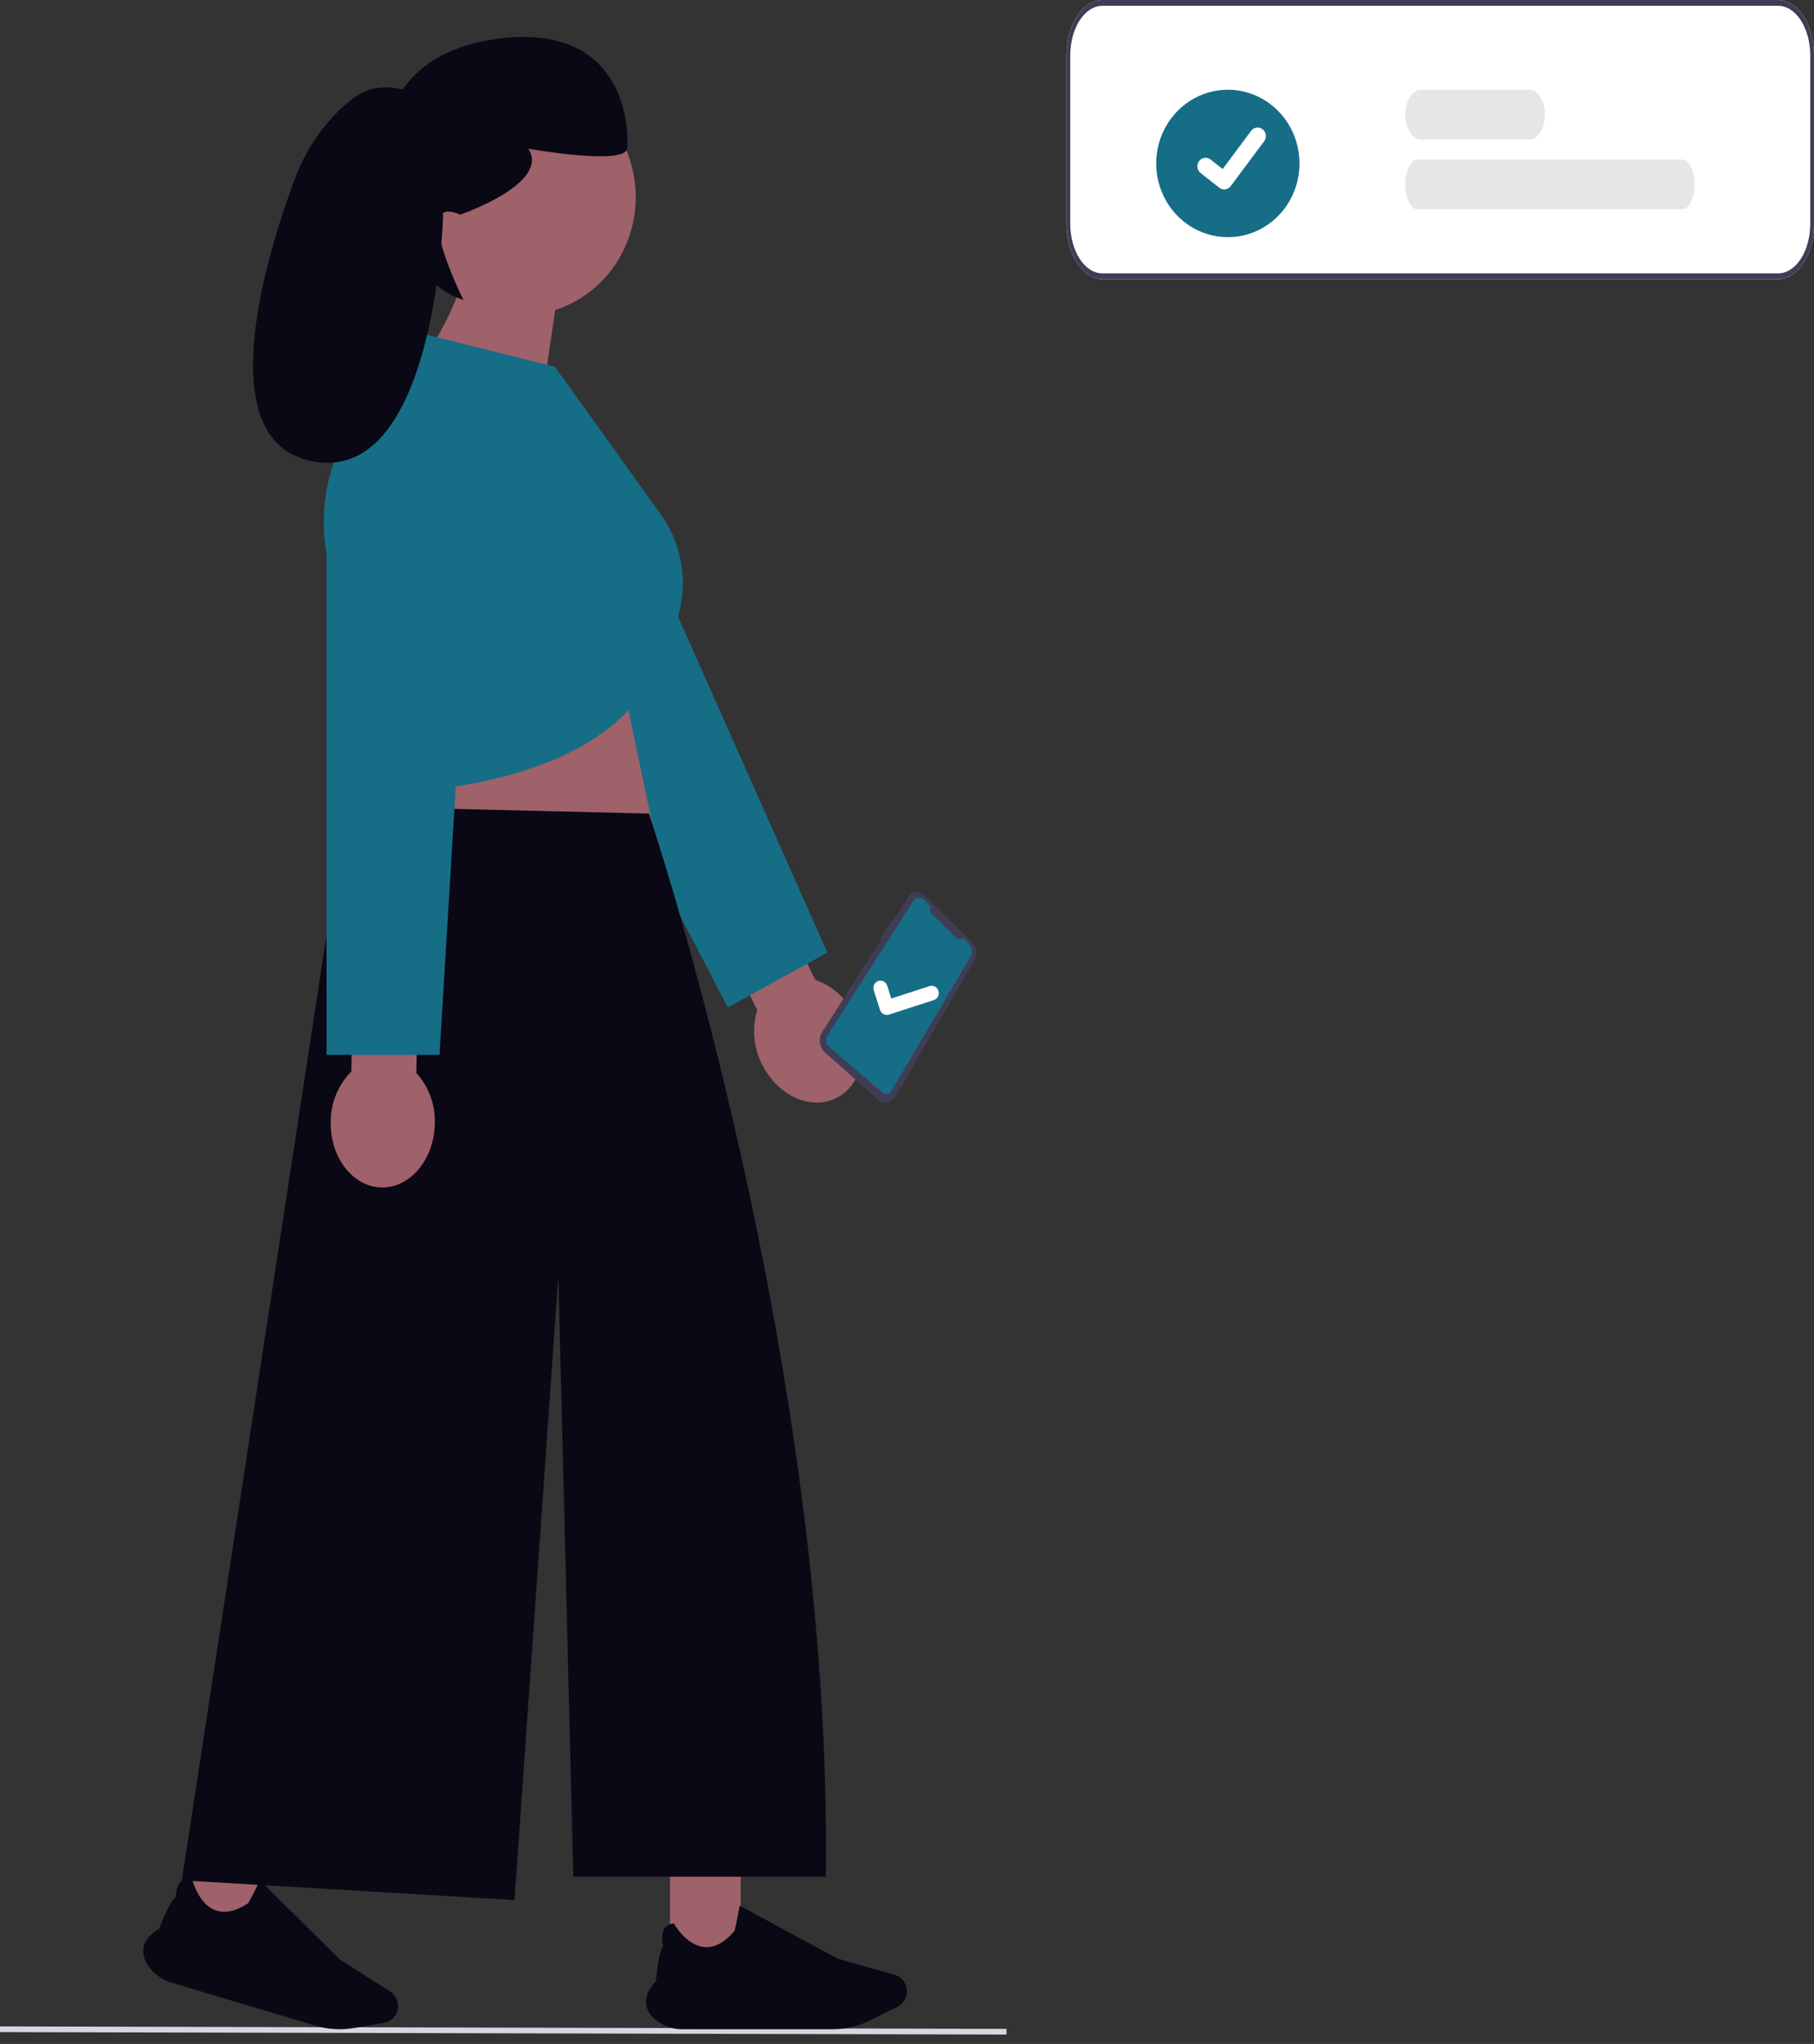 <svg width="182" height="205" viewBox="0 0 182 205" fill="none" xmlns="http://www.w3.org/2000/svg">
<rect x="0" y="0" width="182" height="205" fill="#333333" stroke="none"/>
<path d="M100.986 204.059L-0 203.809V203.24L100.986 203.489V204.059Z" fill="#D6D6E3"/>
<path d="M81.797 98.275L76.738 88.019L70.916 91.057L75.976 101.313C75.702 102.205 75.603 103.145 75.686 104.076C75.768 105.008 76.03 105.913 76.457 106.74C78.034 109.936 81.397 111.439 83.97 110.097C86.542 108.755 87.349 105.075 85.772 101.877C85.375 101.035 84.819 100.283 84.137 99.665C83.454 99.046 82.659 98.574 81.797 98.274V98.275Z" fill="#9F616A"/>
<path d="M47.459 51.907L73.021 101.044L83.016 95.546L60.624 45.197" fill="#166D86"/>
<path d="M61.422 63.423L68.389 96.702L38.025 97.793C38.025 97.793 42.003 74.68 40.591 70.686L61.422 63.423Z" fill="#9F616A"/>
<path d="M67.221 187.268H74.316V196.887H67.221V187.268Z" fill="#9F616A"/>
<path d="M65.785 202.582C65.517 202.389 65.292 202.14 65.124 201.851C64.956 201.562 64.85 201.239 64.811 200.905C64.767 200.21 65.105 199.464 65.816 198.689C65.833 198.466 66.054 195.701 66.546 195.205C66.505 195.057 66.254 194.078 66.665 193.439C66.77 193.285 66.909 193.158 67.07 193.068C67.23 192.978 67.409 192.927 67.592 192.919L67.61 192.917L67.62 192.933C67.632 192.955 68.829 195.094 70.63 195.282C71.663 195.391 72.696 194.843 73.703 193.658C73.738 193.57 74.023 192.126 74.207 191.17L74.214 191.132L84.028 196.437L89.764 198.07C90.091 198.163 90.383 198.357 90.601 198.625C90.819 198.894 90.951 199.224 90.982 199.572C91.012 199.92 90.938 200.27 90.77 200.574C90.602 200.877 90.348 201.121 90.042 201.273L87.261 202.648C86.092 203.224 84.812 203.524 83.515 203.526H68.432C67.471 203.531 66.537 203.199 65.785 202.583L65.785 202.582Z" fill="#090814"/>
<path d="M20.427 182.881L27.24 184.919L24.628 194.155L17.815 192.116L20.427 182.881Z" fill="#9F616A"/>
<path d="M14.886 197.173C14.681 196.911 14.532 196.606 14.45 196.28C14.367 195.954 14.352 195.614 14.407 195.282C14.552 194.602 15.079 193.983 15.973 193.443C16.05 193.233 17.013 190.642 17.62 190.308C17.62 190.154 17.647 189.139 18.214 188.645C18.357 188.528 18.525 188.446 18.704 188.405C18.883 188.365 19.068 188.368 19.246 188.413L19.264 188.416L19.268 188.435C19.274 188.459 19.842 190.856 21.521 191.554C22.483 191.954 23.624 191.727 24.912 190.878C24.971 190.805 25.636 189.499 26.072 188.633L26.089 188.597L34.072 196.513L39.137 199.729C39.426 199.912 39.654 200.182 39.79 200.502C39.926 200.822 39.964 201.178 39.898 201.521C39.833 201.864 39.668 202.178 39.424 202.421C39.181 202.665 38.871 202.827 38.535 202.884L35.492 203.405C34.213 203.623 32.902 203.543 31.656 203.172L17.174 198.839C16.25 198.568 15.443 197.981 14.888 197.173H14.886Z" fill="#090814"/>
<path d="M34.744 80.871L65.108 81.598C65.108 81.598 83.559 136.3 82.853 188.226H57.524L56.02 127.946L51.62 190.567L18.242 188.59L34.744 80.871Z" fill="#090814"/>
<path d="M63.785 19.775C63.785 17.723 63.269 15.707 62.285 13.922C61.301 12.137 59.884 10.645 58.172 9.592C56.46 8.538 54.511 7.96 52.517 7.912C50.523 7.865 48.55 8.35 46.793 9.321C45.035 10.291 43.552 11.714 42.489 13.45C41.426 15.186 40.819 17.176 40.727 19.226C40.635 21.276 41.061 23.315 41.964 25.144C42.867 26.974 44.216 28.531 45.88 29.664C44.925 32.109 43.656 34.412 42.106 36.51L53.474 46.254L55.704 31.097C58.047 30.34 60.094 28.834 61.548 26.798C63.001 24.761 63.785 22.301 63.785 19.775Z" fill="#9F616A"/>
<path d="M55.679 36.787L42.616 33.519L34.242 44.546C32.248 48.731 31.933 53.555 33.366 57.976L40.309 79.401C40.309 79.401 61.493 79.037 66.083 66.328L67.399 63.509C68.282 61.617 68.649 59.515 68.462 57.426C68.275 55.337 67.541 53.339 66.338 51.645L55.679 36.787Z" fill="#166D86"/>
<path d="M41.772 107.618L42.015 96.121L35.488 95.975L35.245 107.473C34.594 108.126 34.077 108.907 33.722 109.769C33.368 110.63 33.184 111.556 33.181 112.492C33.105 116.076 35.382 119.033 38.265 119.097C41.149 119.162 43.549 116.307 43.623 112.723C43.66 111.788 43.515 110.856 43.197 109.979C42.879 109.103 42.395 108.3 41.772 107.618Z" fill="#9F616A"/>
<path d="M32.762 50.073V105.802H44.097L47.447 50.544" fill="#166D86"/>
<path d="M46.166 21.53C46.166 21.53 55.251 18.429 53.011 14.91C53.011 14.91 62.654 16.638 62.903 14.91C63.152 13.183 62.903 2.113 49.839 3.904C36.774 5.696 38.516 16.957 38.516 16.957C38.516 16.957 39.471 27.844 46.5 30.083C46.5 30.083 41.064 19.29 46.166 21.53Z" fill="#090814"/>
<path d="M43.304 10.265C43.304 10.265 40.621 8.272 37.492 8.885C36.395 9.1 35.237 9.924 34.192 10.906C32.107 12.904 30.506 15.376 29.515 18.124C26.779 25.5 21.037 43.95 31.082 46.212C43.677 49.049 44.459 21.647 44.459 21.647L43.304 10.265V10.265Z" fill="#090814"/>
<path d="M92.457 89.563C92.36 89.496 92.251 89.451 92.136 89.427C92.022 89.404 91.904 89.405 91.79 89.428C91.676 89.452 91.568 89.498 91.472 89.565C91.376 89.632 91.294 89.717 91.231 89.817L89.569 92.419L89.436 92.341L88.31 94.111L88.444 94.183L82.493 103.506C82.289 103.825 82.207 104.21 82.26 104.59C82.314 104.969 82.499 105.317 82.783 105.568L88.081 110.266C88.21 110.38 88.362 110.464 88.525 110.512C88.689 110.561 88.86 110.572 89.028 110.545C89.195 110.518 89.354 110.453 89.494 110.356C89.634 110.259 89.752 110.132 89.838 109.982L97.763 96.315C97.929 96.028 97.995 95.691 97.95 95.359C97.904 95.027 97.75 94.719 97.513 94.487L92.587 89.67C92.547 89.63 92.504 89.594 92.457 89.563Z" fill="#3F3D56"/>
<path d="M95.961 94.08L93.371 91.548C93.325 91.502 93.294 91.442 93.284 91.377C93.273 91.312 93.284 91.246 93.315 91.188C93.349 91.123 93.362 91.047 93.35 90.974C93.338 90.9 93.303 90.832 93.251 90.78L92.705 90.247C92.631 90.174 92.542 90.119 92.445 90.085C92.347 90.051 92.244 90.039 92.143 90.051C92.041 90.062 91.943 90.096 91.856 90.151C91.769 90.206 91.695 90.279 91.639 90.367L83.001 103.878C82.893 104.046 82.85 104.249 82.88 104.448C82.909 104.647 83.009 104.829 83.161 104.959L88.52 109.559C88.589 109.617 88.669 109.66 88.754 109.685C88.84 109.709 88.93 109.714 89.017 109.699C89.105 109.685 89.188 109.651 89.261 109.601C89.334 109.55 89.396 109.484 89.442 109.406L97.383 95.926C97.5 95.727 97.546 95.493 97.516 95.262C97.484 95.031 97.378 94.817 97.213 94.656L96.638 94.094C96.546 94.18 96.424 94.227 96.298 94.224C96.173 94.222 96.052 94.17 95.961 94.08Z" fill="#166D86"/>
<path d="M88.563 101.663C88.437 101.573 88.342 101.444 88.293 101.294L88.29 101.285L87.663 99.309C87.605 99.124 87.62 98.923 87.705 98.751C87.791 98.579 87.94 98.449 88.12 98.39C88.3 98.332 88.496 98.349 88.664 98.439C88.833 98.528 88.96 98.683 89.019 98.868L89.424 100.149L93.256 98.904C93.345 98.875 93.439 98.864 93.532 98.872C93.626 98.881 93.717 98.908 93.8 98.952C93.884 98.997 93.958 99.058 94.019 99.131C94.079 99.205 94.126 99.29 94.154 99.382L94.13 99.391L94.155 99.382C94.213 99.567 94.198 99.768 94.112 99.94C94.026 100.112 93.877 100.242 93.698 100.3L89.188 101.764C89.084 101.797 88.974 101.805 88.866 101.788C88.757 101.771 88.654 101.728 88.564 101.663L88.563 101.663Z" fill="white"/>
<path d="M178.404 0H110.602C109.647 0.001 108.732 0.586 108.057 1.625C107.382 2.664 107.003 4.073 107.002 5.542V22.46C107.003 23.929 107.383 25.337 108.058 26.376C108.732 27.415 109.647 27.999 110.602 28H178.404C179.358 27.998 180.272 27.414 180.947 26.375C181.621 25.337 182.001 23.929 182.002 22.46V5.542C182.001 4.073 181.622 2.664 180.947 1.625C180.272 0.586 179.358 0.002 178.404 0Z" fill="white"/>
<path d="M178.404 0H110.602C109.647 0.001 108.732 0.586 108.057 1.625C107.382 2.664 107.003 4.073 107.002 5.542V22.46C107.003 23.929 107.383 25.337 108.058 26.376C108.732 27.415 109.647 27.999 110.602 28H178.404C179.358 27.998 180.272 27.414 180.947 26.375C181.621 25.337 182.001 23.929 182.002 22.46V5.542C182.001 4.073 181.622 2.664 180.947 1.625C180.272 0.586 179.358 0.002 178.404 0ZM181.623 22.46C181.622 23.774 181.282 25.033 180.678 25.962C180.075 26.892 179.257 27.415 178.404 27.417H110.602C109.748 27.415 108.93 26.892 108.326 25.963C107.722 25.034 107.382 23.774 107.381 22.46V5.542C107.382 4.227 107.722 2.967 108.326 2.038C108.929 1.108 109.748 0.585 110.602 0.583H178.404C179.257 0.585 180.076 1.108 180.679 2.038C181.283 2.967 181.623 4.227 181.624 5.542L181.623 22.46Z" fill="#3F3D56"/>
<path d="M123.191 23.788C121.769 23.788 120.379 23.354 119.197 22.541C118.015 21.729 117.093 20.574 116.549 19.223C116.005 17.872 115.863 16.386 116.14 14.951C116.417 13.517 117.102 12.2 118.108 11.166C119.113 10.132 120.394 9.427 121.788 9.142C123.183 8.857 124.628 9.003 125.942 9.563C127.256 10.122 128.378 11.07 129.168 12.286C129.958 13.502 130.38 14.931 130.38 16.394C130.38 18.355 129.622 20.235 128.274 21.622C126.926 23.009 125.097 23.788 123.191 23.788Z" fill="#166D86"/>
<path d="M168.78 21H142.224C141.898 20.992 141.588 20.726 141.359 20.258C141.13 19.79 141.002 19.158 141.002 18.5C141.002 17.842 141.13 17.21 141.359 16.742C141.588 16.274 141.898 16.008 142.224 16H168.78C169.106 16.008 169.416 16.274 169.645 16.742C169.874 17.21 170.002 17.842 170.002 18.5C170.002 19.158 169.874 19.79 169.645 20.258C169.416 20.726 169.106 20.992 168.78 21Z" fill="#E6E6E6"/>
<path d="M153.463 14H142.523C142.118 13.992 141.731 13.725 141.446 13.257C141.162 12.789 141.002 12.158 141.002 11.5C141.002 10.842 141.162 10.21 141.446 9.742C141.731 9.274 142.118 9.008 142.523 9H153.463C153.871 9 154.263 9.263 154.551 9.732C154.84 10.201 155.002 10.837 155.002 11.5C155.002 12.163 154.84 12.799 154.551 13.268C154.263 13.737 153.871 14 153.463 14V14Z" fill="#E6E6E6"/>
<path d="M122.824 18.995C122.645 18.995 122.472 18.936 122.329 18.826L122.32 18.819L120.457 17.353C120.283 17.215 120.169 17.012 120.14 16.789C120.111 16.565 120.17 16.338 120.304 16.159C120.437 15.98 120.635 15.862 120.852 15.833C121.07 15.803 121.29 15.864 121.465 16.001L122.671 16.953L125.523 13.127C125.657 12.947 125.854 12.83 126.072 12.8C126.289 12.771 126.509 12.832 126.684 12.969L126.666 12.993L126.684 12.969C126.858 13.106 126.972 13.309 127.001 13.533C127.029 13.757 126.971 13.983 126.837 14.163L123.483 18.661C123.406 18.765 123.306 18.848 123.192 18.906C123.078 18.964 122.952 18.993 122.825 18.993L122.824 18.995Z" fill="white"/>
</svg>

